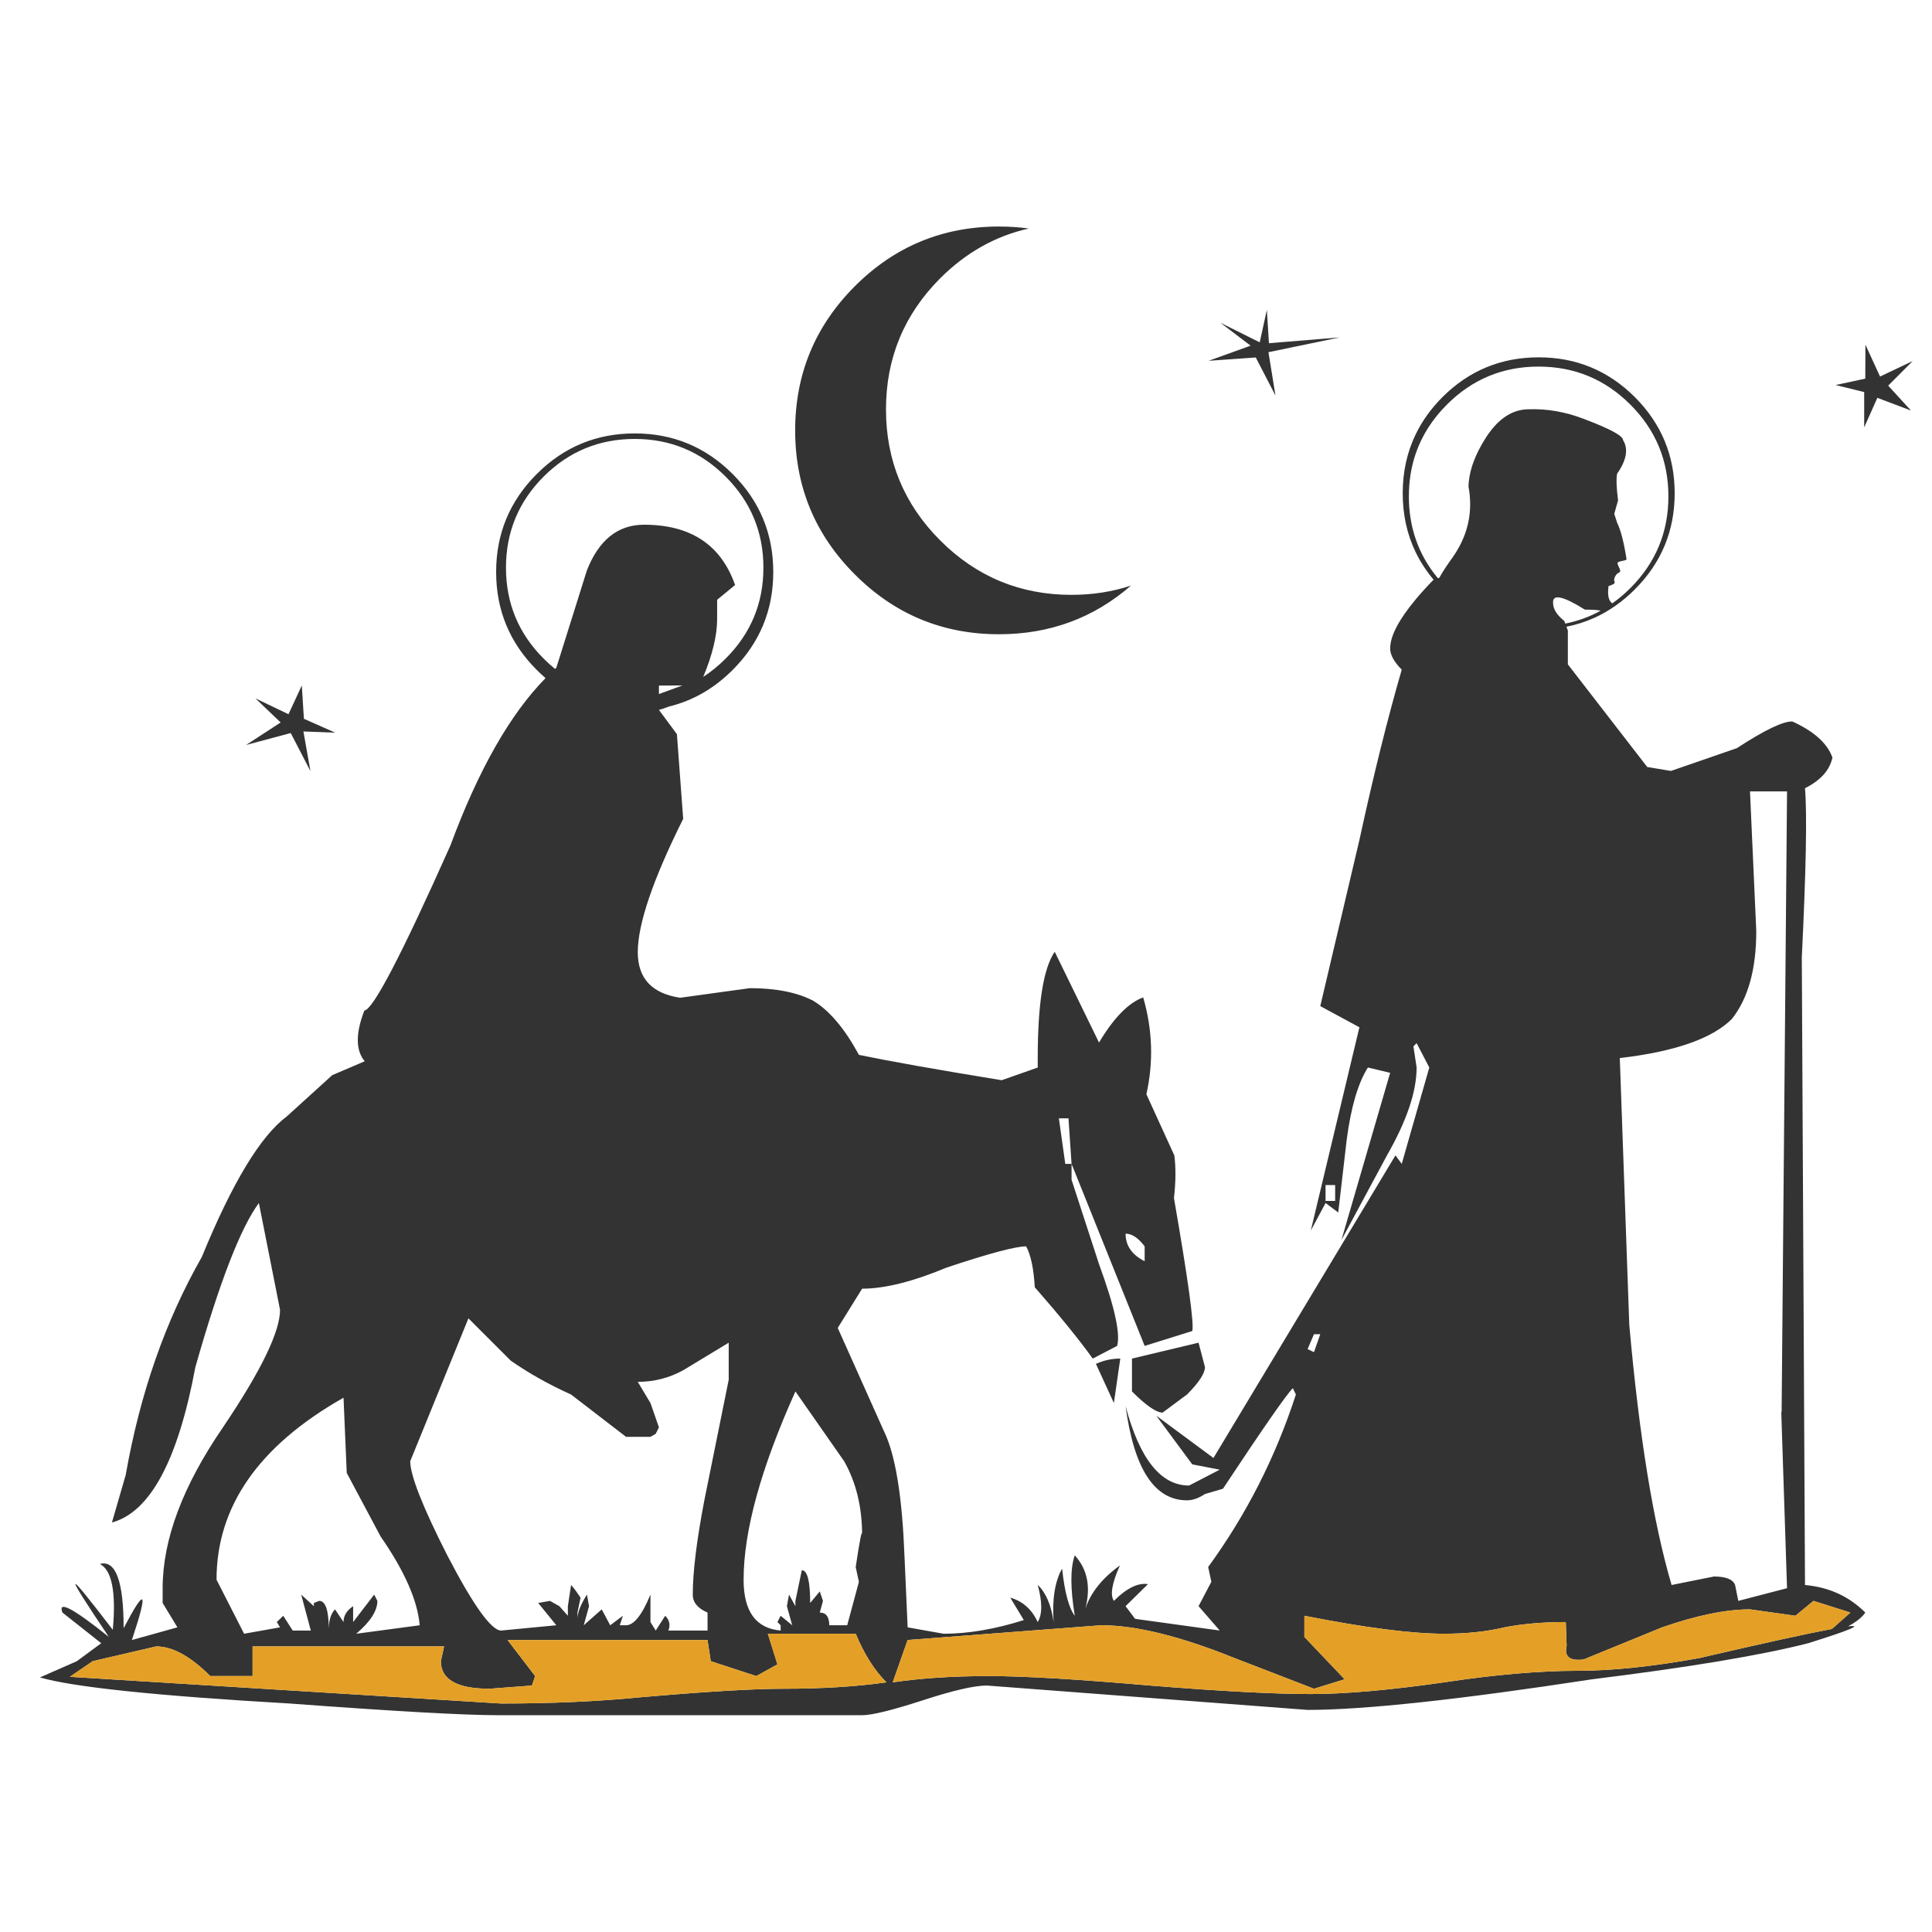<?xml version="1.0" encoding="utf-8"?>
<!-- Generator: Adobe Illustrator 16.0.0, SVG Export Plug-In . SVG Version: 6.00 Build 0)  -->
<!DOCTYPE svg PUBLIC "-//W3C//DTD SVG 1.1//EN" "http://www.w3.org/Graphics/SVG/1.1/DTD/svg11.dtd">
<svg version="1.1" id="Layer_1" xmlns="http://www.w3.org/2000/svg" xmlns:xlink="http://www.w3.org/1999/xlink" x="0px" y="0px"
	 width="300px" height="300px" viewBox="0 0 300 300" enable-background="new 0 0 300 300" xml:space="preserve">
<g>
	<path fill-rule="evenodd" clip-rule="evenodd" fill="#333333" d="M296.732,63.744l-5.217-1.968l-2.045,4.586v-5.484l-4.434-1.089
		l4.605-0.994l0.02-5.274l2.273,4.949L297,56.063l-3.804,3.821L296.732,63.744z M284.541,117.631
		c-0.417,1.962-1.838,3.548-4.261,4.758c0.331,4.051,0.165,12.816-0.497,26.293l0.497,97.437c3.72,0.332,6.841,1.759,9.362,4.28
		c-0.487,0.726-1.379,1.441-2.676,2.14c2.37-0.284,0.307,0.59-6.191,2.617c-7.234,1.86-18.414,3.728-33.535,5.601
		c-20.701,3.172-35.435,4.757-44.198,4.757l-49.798-3.784c-1.963,0-5.299,0.772-10.014,2.313c-4.713,1.528-7.834,2.293-9.362,2.293
		H77.344c-5.262,0-16.051-0.604-32.371-1.815c-20.713-1.198-33.638-2.548-38.771-4.052l5.732-2.521l3.784-2.791l-6.019-4.757
		c-0.774-1.946,1.627-0.686,7.205,3.782c-7.129-10.59-6.925-10.958,0.611-1.106c0.53-5.859-0.139-9.266-2.006-10.225
		c2.457-0.657,3.687,2.668,3.688,9.977c3.425-6.529,3.852-5.917,1.28,1.834l7.07-1.969l-2.293-3.784v-2.293
		c0-7.554,3.122-15.88,9.364-24.975c5.911-8.765,8.866-14.85,8.866-18.25l-3.286-16.586c-2.841,3.834-6.127,12.326-9.86,25.473
		c-2.703,14.48-7.022,22.524-12.956,24.134l2.14-7.396c2.226-12.657,6.163-23.933,11.809-33.822
		c4.714-11.503,9.103-18.771,13.166-21.804l7.089-6.438l5.045-2.16c-1.41-1.695-1.43-4.32-0.057-7.872
		c1.35-0.128,5.809-8.682,13.376-25.663c4.337-11.708,9.258-20.361,14.761-25.96c-0.464-0.401-0.92-0.824-1.366-1.271
		c-4.204-4.204-6.306-9.273-6.306-15.21c0-5.937,2.102-11.006,6.306-15.21c4.204-4.204,9.274-6.306,15.211-6.306
		c5.936,0,11.006,2.102,15.21,6.306s6.306,9.274,6.306,15.21c0,5.937-2.102,11.007-6.306,15.21
		c-2.887,2.887-6.183,4.782-9.889,5.685c-0.516,0.202-1.035,0.377-1.558,0.525l2.791,3.765l0.974,13.147
		c-4.7,9.426-7.051,16.332-7.051,20.713c0,4.051,2.191,6.408,6.574,7.07l10.834-1.491c4.052,0,7.338,0.656,9.861,1.969
		c2.522,1.541,4.879,4.337,7.07,8.389c4.714,0.98,12.103,2.293,22.167,3.937l5.598-1.968v-1.472c0-8.435,0.879-13.937,2.638-16.51
		l6.879,14.101c2.286-3.835,4.573-6.173,6.859-7.012c1.452,5.013,1.619,10.026,0.497,15.038l4.338,9.498
		c0.249,1.926,0.229,4.136-0.057,6.63c2.188,12.595,3.138,19.474,2.847,20.637l-7.396,2.313l-11.351-28.263v2.467l4.28,13.146
		c2.407,6.573,3.338,10.791,2.791,12.65l-3.784,1.969c-2.095-2.922-5.094-6.617-9.001-11.083c-0.164-2.883-0.61-4.997-1.337-6.345
		c-1.644,0-5.751,1.095-12.325,3.286c-5.262,2.192-9.644,3.287-13.146,3.287l-3.785,6.096l7.567,16.911
		c1.529,3.732,2.459,9.867,2.79,18.403l0.497,11.178l5.581,0.993c3.834,0,7.988-0.708,12.458-2.121l-2.103-3.477
		c1.91,0.527,3.33,1.788,4.262,3.782c0.725-1.2,0.725-3.122,0-5.77c1.285,1.228,2.106,3.152,2.466,5.77
		c-0.241-3.55,0.199-6.315,1.318-8.293c0.403,3.697,1.06,6.138,1.968,7.317c-0.699-4.293-0.699-7.419,0-9.38
		c1.97,2.151,2.517,4.912,1.644,8.283c0.823-2.491,2.614-4.729,5.369-6.718c-1.244,2.768-1.558,4.603-0.937,5.504
		c1.987-1.979,3.751-2.845,5.294-2.6l-3.479,3.421l1.472,1.967l13.147,1.817l-3.287-3.784l1.987-3.784l-0.496-2.293
		c5.91-8.103,10.452-17.033,13.624-26.789l-0.478-0.976c-0.994,0.98-4.611,6.186-10.854,15.612l-2.79,0.82
		c-0.981,0.65-1.911,0.975-2.791,0.975c-5.044,0-8.223-4.871-9.535-14.618c2.191,8.217,5.479,12.325,9.86,12.325l4.759-2.464
		l-4.262-0.822l-5.598-7.566l8.884,6.573l28.262-46.988l0.976,1.317l4.28-14.961l-1.969-3.784l-0.496,0.497l0.496,3.287
		c0,3.732-1.535,8.281-4.604,13.644l-7.071,13.146l7.567-25.968l-3.457-0.821c-1.529,2.407-2.625,6.134-3.288,11.177l-1.318,11.333
		l-1.968-1.472l-2.293,4.28l7.548-31.567l-6.077-3.286l6.077-25.797c2.19-10.077,4.383-18.893,6.573-26.447
		c-1.198-1.21-1.797-2.306-1.797-3.287c0-1.91,1.319-4.448,3.955-7.615c0.788-0.943,1.692-1.944,2.715-3l0.096-0.039
		c-1.14-1.354-2.075-2.791-2.811-4.309c-1.337-2.77-2.006-5.814-2.006-9.134c0-3.327,0.669-6.375,2.006-9.144
		c1.009-2.091,2.397-4.025,4.167-5.799c4.127-4.115,9.107-6.172,14.943-6.172c5.82,0,10.796,2.057,14.924,6.172
		c4.128,4.127,6.19,9.108,6.19,14.943c0,5.822-2.063,10.796-6.19,14.924c-1.872,1.872-3.921,3.322-6.144,4.347
		c-0.041,0.019-0.081,0.038-0.125,0.057c-1.381,0.624-2.83,1.086-4.347,1.386l0.22,0.602v5.245l12.325,15.937l3.688,0.611
		l10.224-3.535c4.296-2.801,7.168-4.184,8.618-4.146C281.668,113.549,283.744,115.416,284.541,117.631z M271.738,122.886
		l0.975,21.688c0,5.911-1.262,10.459-3.784,13.644c-3.058,3.057-8.86,5.082-17.408,6.077l1.472,41.409
		c1.541,17.312,3.732,30.784,6.573,40.415l6.574-1.319c1.859,0,2.954,0.44,3.285,1.319l0.498,2.465l7.567-1.969l-0.899-27.507
		c0.021,0.086,0.039,0.171,0.058,0.258l0.842-96.48H271.738z M287.33,250.399l-5.732-1.815l-2.809,2.311l-7.051-0.993
		c-3.733,0-8.281,0.931-13.644,2.791l-12.191,4.987c-2.158,0.268-3.038-0.44-2.637-2.121l-0.135-3.688
		c-3.503,0-6.675,0.274-9.516,0.822c-2.739,0.661-5.867,0.993-9.383,0.993c-5.031,0-12.262-0.929-21.689-2.791v3.287l6.25,6.575
		l-4.759,1.471l-12.325-4.758c-8.433-3.402-15.338-5.102-20.714-5.102l-30.059,2.293l-2.312,6.572
		c4.382-0.65,9.369-0.975,14.963-0.975c5.362,0,13.687,0.49,24.975,1.471c10.956,0.881,19.28,1.32,24.976,1.32
		c5.362,0,12.261-0.606,20.694-1.816c7.898-1.197,14.803-1.795,20.714-1.795c5.363,0,11.662-0.658,18.899-1.969
		c9.969-2.316,16.843-3.824,20.618-4.528L287.33,250.399z M98.555,68.159c-5.517,0-10.229,1.949-14.141,5.847
		c-3.898,3.912-5.847,8.625-5.847,14.141c0,5.516,1.949,10.223,5.847,14.121c0.576,0.576,1.168,1.111,1.777,1.605
		c0.065-0.059,0.128-0.116,0.191-0.172l4.758-15.153c1.86-4.713,4.815-7.07,8.866-7.07c7.236,0,11.95,3.121,14.14,9.363
		l-2.789,2.293v2.962c0,2.567-0.72,5.57-2.16,9.01c1.223-0.792,2.381-1.738,3.479-2.838c3.911-3.898,5.867-8.605,5.867-14.121
		c0-5.517-1.956-10.229-5.867-14.141C108.778,70.107,104.07,68.159,98.555,68.159z M123.472,66.84
		c0-8.739,3.089-16.204,9.268-22.396c6.179-6.178,13.638-9.268,22.376-9.268c1.588,0,3.134,0.102,4.636,0.306
		c-5.167,1.157-9.752,3.73-13.75,7.72c-5.618,5.63-8.427,12.42-8.427,20.37s2.809,14.732,8.427,20.351
		c5.631,5.631,12.421,8.446,20.369,8.446c3.283,0,6.366-0.481,9.249-1.442c-5.786,5.038-12.621,7.558-20.504,7.558
		c-8.738,0-16.197-3.096-22.376-9.287C126.562,83.019,123.472,75.566,123.472,66.84z M194.193,53.674l-4.681-3.554l6.096,3.039
		l1.108-5.045l0.324,5.179l10.988-0.898l-11.063,2.293l1.089,6.726l-3.059-5.905l-7.318,0.516L194.193,53.674z M253.164,62.827
		c-3.937-3.937-8.688-5.904-14.255-5.904c-5.554,0-10.3,1.968-14.235,5.904c-2.276,2.275-3.895,4.823-4.855,7.644
		c-0.7,2.059-1.05,4.263-1.05,6.612c0,2.343,0.35,4.54,1.05,6.592c0.751,2.205,1.904,4.243,3.459,6.115l0.239-0.096
		c0.331-0.623,0.859-1.457,1.587-2.503c0.285-0.383,0.557-0.771,0.812-1.166c2.102-3.223,2.806-6.72,2.111-10.49
		c0.078-2.41,1.006-4.978,2.78-7.701c1.873-2.854,4.063-4.281,6.573-4.281c2.848-0.101,5.695,0.396,8.542,1.491
		c4.063,1.529,6.097,2.625,6.097,3.287c0.863,1.369,0.558,3.115-0.918,5.235c-0.149,0.839-0.098,2.215,0.152,4.127l-0.593,2.102
		l0.478,1.453c0.536,1.076,1.014,2.942,1.434,5.599c0.001,0.089-0.245,0.179-0.735,0.267c-0.491,0.086-0.716,0.22-0.669,0.401
		c0.046,0.183,0.15,0.438,0.315,0.765c0.166,0.327,0.125,0.547-0.124,0.659c-0.251,0.11-0.448,0.324-0.593,0.64
		c-0.144,0.316-0.166,0.568-0.066,0.755c0.099,0.184-0.051,0.35-0.449,0.496l-0.478,0.182c-0.188,1.4,0.007,2.292,0.583,2.675
		c0.979-0.687,1.916-1.477,2.809-2.369c3.936-3.937,5.904-8.682,5.904-14.236C259.068,71.515,257.1,66.763,253.164,62.827z
		 M242.903,96.42l0.152,0.411c1.904-0.377,3.697-1.024,5.379-1.94c0.032-0.018,0.063-0.037,0.096-0.058
		c-0.3-0.107-1.112-0.165-2.438-0.172c-3.397-2.126-5.042-2.47-4.93-1.032C241.163,94.564,241.743,95.495,242.903,96.42z
		 M164.422,173.657l0.994,7.07h0.975l-0.478-7.07H164.422z M177.741,193.531c-0.993-1.313-1.981-1.969-2.962-1.969
		c0,1.86,0.988,3.286,2.962,4.28V193.531z M173.958,210.959l-0.994,6.897l-2.789-6.075
		C171.384,211.231,172.646,210.959,173.958,210.959z M187.105,212.277c0,0.98-0.931,2.401-2.791,4.262l-3.783,2.809
		c-0.98,0-2.566-1.097-4.758-3.286v-5.103l10.338-2.466L187.105,212.277z M207.322,186.48v-2.464h-1.49v2.464H207.322z
		 M205.01,207.175h-0.975l-0.993,2.312l0.993,0.478L205.01,207.175z M102.319,107.771l3.65-1.337l-3.65,0.019V107.771z
		 M47.114,113.58l1.089,6.153l-3.058-5.904l-6.937,1.853l5.37-3.497l-3.917-3.745l5.14,2.465l2.064-4.471l0.325,5.178l4.872,2.16
		L47.114,113.58z M53.343,217.036c-13.146,7.45-19.72,16.871-19.72,28.261l4.28,8.389l5.58-0.993l-0.497-0.822l0.994-0.976
		l1.472,2.295h2.809l-1.491-5.581l1.968,1.797v-0.497l0.822-0.324c0.981,0,1.478,1.434,1.49,4.3
		c0.026-1.351,0.351-2.345,0.975-2.982l1.318,1.969c0-0.98,0.497-1.803,1.49-2.465c0,0.994,0,1.816,0,2.465l3.268-4.262l0.497,0.976
		c0,1.541-1.096,3.242-3.287,5.102l9.86-1.317c-0.331-3.836-2.356-8.434-6.077-13.797l-5.254-9.861L53.343,217.036z M69.453,241.515
		c4.051,7.782,6.84,11.675,8.369,11.675l8.561-0.821l-2.809-3.46l1.814-0.324l1.472,0.821l1.319,1.489v-1.489l0.497-3.286
		c0.331,0.332,0.822,0.986,1.472,1.969l-0.478,2.312v0.916c0.024-0.968,0.516-2.203,1.471-3.707l0.325,1.797l-0.822,2.963
		l2.791-2.467l1.318,2.467l1.968-1.474l-0.478,1.474h0.975c1.209,0,2.471-1.588,3.784-4.76v4.262l0.821,1.319l1.472-2.295
		c0.662,0.651,0.828,1.416,0.497,2.295h6.077v-2.79c-1.529-0.662-2.293-1.593-2.293-2.791c0-3.515,0.599-8.395,1.796-14.638
		l3.784-18.727v-5.751l-7.071,4.279c-2.178,1.198-4.528,1.798-7.051,1.798l1.969,3.286l1.318,3.784l-0.497,0.993l-0.821,0.478
		h-3.784l-8.542-6.572c-3.401-1.53-6.522-3.281-9.363-5.256l-6.574-6.572l-9.038,22.185
		C63.701,229.088,65.618,233.959,69.453,241.515z M123.511,216.062c-5.363,11.937-8.045,21.68-8.045,29.235
		c0,4.931,1.917,7.562,5.752,7.893v-0.821l-0.497-0.498l0.497-0.976l1.796,1.474l-0.822-2.963l0.325-1.797l0.994,1.797v-0.821
		l0.994-4.758c0.866,0,1.299,1.694,1.299,5.082l1.49-1.796l0.497,1.472l-0.497,1.815c0.981,0,1.472,0.656,1.472,1.969h2.789
		l1.816-6.747l-0.497-2.293c0.637-4.243,0.969-5.917,0.995-5.024c-0.014-4.345-0.944-8.147-2.791-11.408L123.511,216.062z
		 M110.364,257.947l-0.497-3.286H78.815l4.281,5.598l-0.498,1.471l-6.573,0.498c-5.045,0-7.567-1.427-7.567-4.28l0.497-2.293H39.222
		v4.604h-6.573c-3.07-3.071-5.866-4.604-8.388-4.604l-9.861,2.293l-3.554,2.426l66.977,4.147c7.898,0,15.134-0.324,21.708-0.976
		c10.077-0.877,17.466-1.317,22.167-1.317c5.923,0,11.242-0.332,15.955-0.994c-1.872-1.859-3.465-4.376-4.777-7.548H119.23
		l1.491,4.758l-3.287,1.815L110.364,257.947z"/>
	<path fill-rule="evenodd" clip-rule="evenodd" fill="#E4A026" d="M110.364,257.947l7.07,2.312l3.287-1.815l-1.491-4.758h13.644
		c1.312,3.172,2.905,5.688,4.777,7.548c-4.713,0.662-10.032,0.994-15.955,0.994c-4.701,0-12.09,0.44-22.167,1.317
		c-6.573,0.651-13.809,0.976-21.708,0.976l-66.977-4.147l3.554-2.426l9.861-2.293c2.522,0,5.318,1.533,8.388,4.604h6.573v-4.604
		h29.733l-0.497,2.293c0,2.854,2.522,4.28,7.567,4.28l6.573-0.498l0.498-1.471l-4.281-5.598h31.052L110.364,257.947z
		 M287.33,250.399l-2.865,2.542c-3.775,0.704-10.649,2.212-20.618,4.528c-7.237,1.311-13.536,1.969-18.899,1.969
		c-5.911,0-12.815,0.598-20.714,1.795c-8.434,1.21-15.332,1.816-20.694,1.816c-5.695,0-14.02-0.439-24.976-1.32
		c-11.288-0.98-19.612-1.471-24.975-1.471c-5.594,0-10.581,0.324-14.963,0.975l2.312-6.572l30.059-2.293
		c5.376,0,12.281,1.699,20.714,5.102l12.325,4.758l4.759-1.471l-6.25-6.575v-3.287c9.428,1.862,16.658,2.791,21.689,2.791
		c3.516,0,6.644-0.332,9.383-0.993c2.841-0.548,6.013-0.822,9.516-0.822l0.135,3.688c-0.401,1.681,0.479,2.389,2.637,2.121
		l12.191-4.987c5.362-1.86,9.91-2.791,13.644-2.791l7.051,0.993l2.809-2.311L287.33,250.399z"/>
</g>
</svg>
